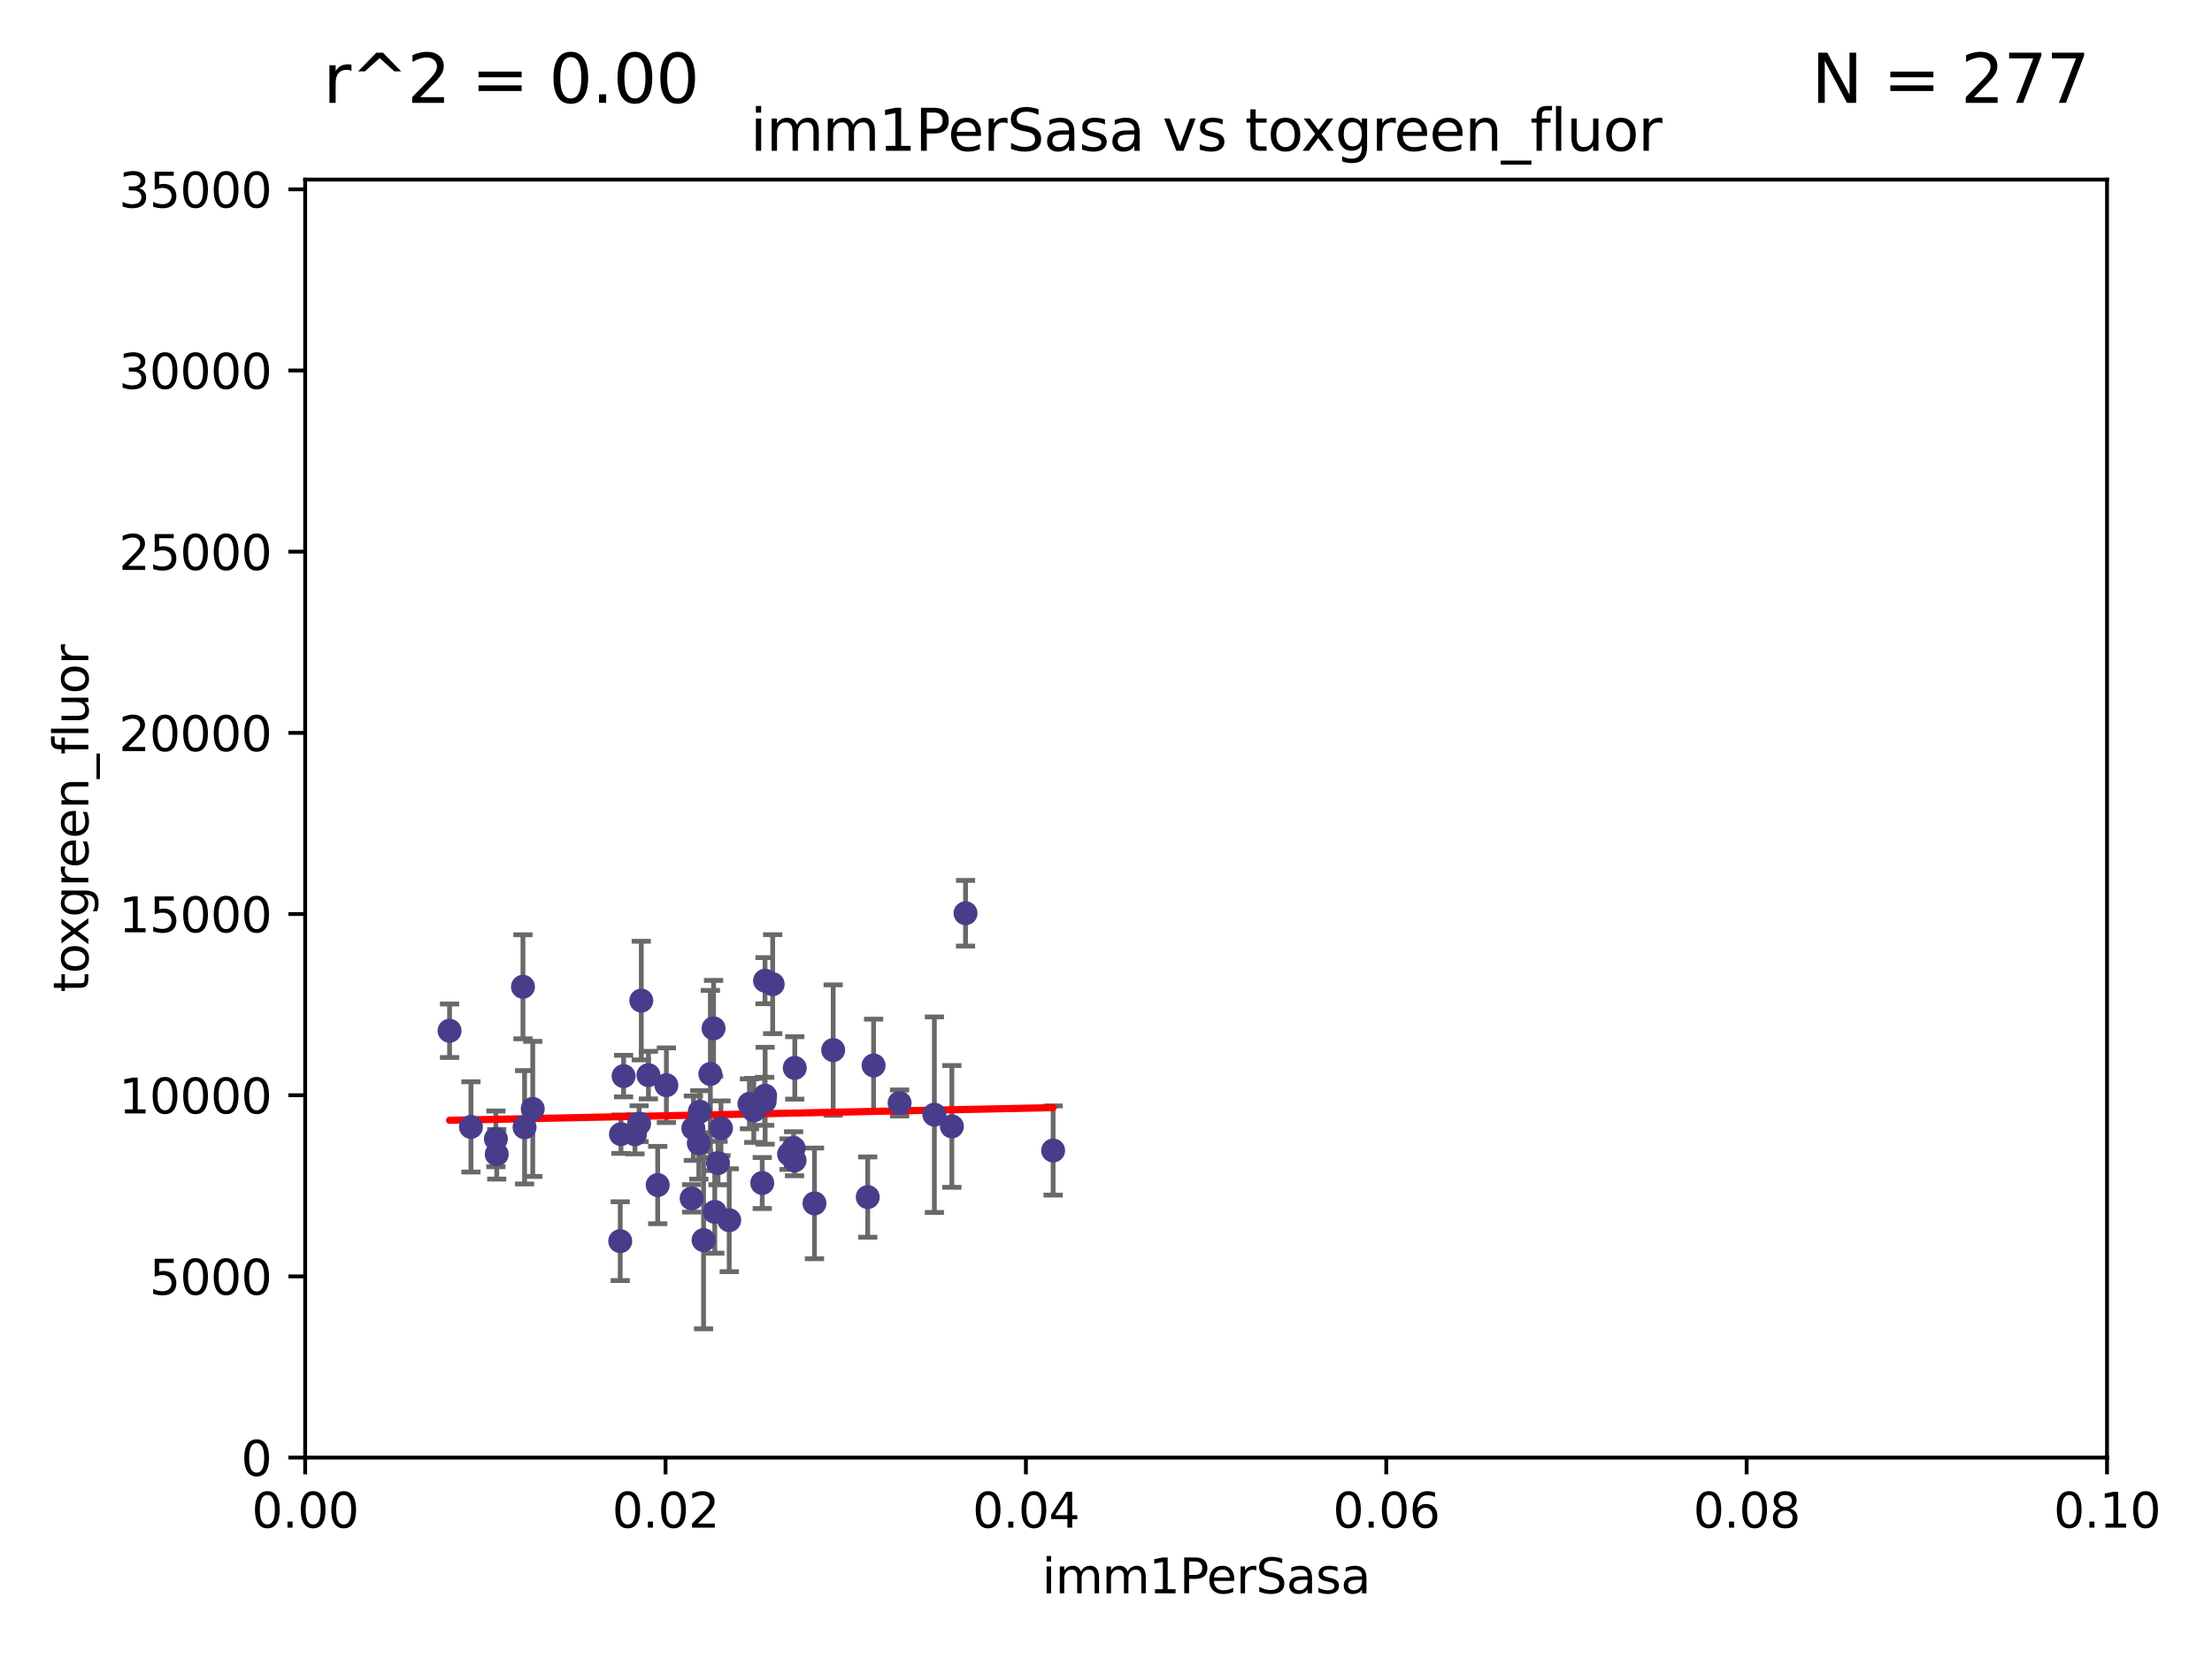 <?xml version="1.0" encoding="utf-8" standalone="no"?>
<!DOCTYPE svg PUBLIC "-//W3C//DTD SVG 1.1//EN"
  "http://www.w3.org/Graphics/SVG/1.1/DTD/svg11.dtd">
<svg xmlns:xlink="http://www.w3.org/1999/xlink" width="460.8pt" height="345.6pt" viewBox="0 0 460.8 345.6" xmlns="http://www.w3.org/2000/svg" version="1.1">
 <defs>
  <style type="text/css">*{stroke-linejoin: round; stroke-linecap: butt}</style>
 </defs>
 <g id="figure_1">
  <g id="patch_1">
   <path d="M 0 345.6 
L 460.8 345.6 
L 460.8 0 
L 0 0 
z
" style="fill: #ffffff"/>
  </g>
  <g id="axes_1">
   <g id="patch_2">
    <path d="M 63.571 303.64 
L 438.93 303.64 
L 438.93 37.411 
L 63.571 37.411 
z
" style="fill: #ffffff"/>
   </g>
   <g id="PathCollection_1">
    <defs>
     <path id="m210a938e22" d="M 0 1.118 
C 0.297 1.118 0.581 1 0.791 0.791 
C 1 0.581 1.118 0.297 1.118 0 
C 1.118 -0.297 1 -0.581 0.791 -0.791 
C 0.581 -1 0.297 -1.118 0 -1.118 
C -0.297 -1.118 -0.581 -1 -0.791 -0.791 
C -1 -0.581 -1.118 -0.297 -1.118 0 
C -1.118 0.297 -1 0.581 -0.791 0.791 
C -0.581 1 -0.297 1.118 0 1.118 
z
" style="stroke: #483d8b"/>
    </defs>
    <g clip-path="url(#p17b01430a5)">
     <use xlink:href="#m210a938e22" x="147.98" y="223.736" style="fill: #483d8b; stroke: #483d8b"/>
     <use xlink:href="#m210a938e22" x="144.438" y="235.028" style="fill: #483d8b; stroke: #483d8b"/>
     <use xlink:href="#m210a938e22" x="157.024" y="231.316" style="fill: #483d8b; stroke: #483d8b"/>
     <use xlink:href="#m210a938e22" x="103.481" y="240.453" style="fill: #483d8b; stroke: #483d8b"/>
     <use xlink:href="#m210a938e22" x="187.402" y="229.77" style="fill: #483d8b; stroke: #483d8b"/>
     <use xlink:href="#m210a938e22" x="201.14" y="190.244" style="fill: #483d8b; stroke: #483d8b"/>
     <use xlink:href="#m210a938e22" x="93.652" y="214.727" style="fill: #483d8b; stroke: #483d8b"/>
     <use xlink:href="#m210a938e22" x="135.075" y="223.968" style="fill: #483d8b; stroke: #483d8b"/>
     <use xlink:href="#m210a938e22" x="148.648" y="214.218" style="fill: #483d8b; stroke: #483d8b"/>
     <use xlink:href="#m210a938e22" x="159.296" y="229.425" style="fill: #483d8b; stroke: #483d8b"/>
     <use xlink:href="#m210a938e22" x="110.984" y="231.002" style="fill: #483d8b; stroke: #483d8b"/>
     <use xlink:href="#m210a938e22" x="129.357" y="236.266" style="fill: #483d8b; stroke: #483d8b"/>
     <use xlink:href="#m210a938e22" x="103.306" y="237.253" style="fill: #483d8b; stroke: #483d8b"/>
     <use xlink:href="#m210a938e22" x="108.941" y="205.563" style="fill: #483d8b; stroke: #483d8b"/>
     <use xlink:href="#m210a938e22" x="159.392" y="228.253" style="fill: #483d8b; stroke: #483d8b"/>
     <use xlink:href="#m210a938e22" x="145.786" y="231.584" style="fill: #483d8b; stroke: #483d8b"/>
     <use xlink:href="#m210a938e22" x="133.137" y="234.086" style="fill: #483d8b; stroke: #483d8b"/>
     <use xlink:href="#m210a938e22" x="133.594" y="208.443" style="fill: #483d8b; stroke: #483d8b"/>
     <use xlink:href="#m210a938e22" x="109.278" y="234.834" style="fill: #483d8b; stroke: #483d8b"/>
     <use xlink:href="#m210a938e22" x="180.765" y="249.375" style="fill: #483d8b; stroke: #483d8b"/>
     <use xlink:href="#m210a938e22" x="148.898" y="252.451" style="fill: #483d8b; stroke: #483d8b"/>
     <use xlink:href="#m210a938e22" x="158.79" y="246.444" style="fill: #483d8b; stroke: #483d8b"/>
     <use xlink:href="#m210a938e22" x="149.579" y="242.282" style="fill: #483d8b; stroke: #483d8b"/>
     <use xlink:href="#m210a938e22" x="173.565" y="218.744" style="fill: #483d8b; stroke: #483d8b"/>
     <use xlink:href="#m210a938e22" x="169.673" y="250.686" style="fill: #483d8b; stroke: #483d8b"/>
     <use xlink:href="#m210a938e22" x="150.191" y="235.033" style="fill: #483d8b; stroke: #483d8b"/>
     <use xlink:href="#m210a938e22" x="151.911" y="254.194" style="fill: #483d8b; stroke: #483d8b"/>
     <use xlink:href="#m210a938e22" x="132.28" y="236.297" style="fill: #483d8b; stroke: #483d8b"/>
     <use xlink:href="#m210a938e22" x="165.326" y="239.188" style="fill: #483d8b; stroke: #483d8b"/>
     <use xlink:href="#m210a938e22" x="98.107" y="234.753" style="fill: #483d8b; stroke: #483d8b"/>
     <use xlink:href="#m210a938e22" x="129.906" y="224.171" style="fill: #483d8b; stroke: #483d8b"/>
     <use xlink:href="#m210a938e22" x="137.012" y="246.865" style="fill: #483d8b; stroke: #483d8b"/>
     <use xlink:href="#m210a938e22" x="138.819" y="226.066" style="fill: #483d8b; stroke: #483d8b"/>
     <use xlink:href="#m210a938e22" x="164.376" y="240.422" style="fill: #483d8b; stroke: #483d8b"/>
     <use xlink:href="#m210a938e22" x="160.964" y="205.017" style="fill: #483d8b; stroke: #483d8b"/>
     <use xlink:href="#m210a938e22" x="165.567" y="222.466" style="fill: #483d8b; stroke: #483d8b"/>
     <use xlink:href="#m210a938e22" x="145.579" y="238.155" style="fill: #483d8b; stroke: #483d8b"/>
     <use xlink:href="#m210a938e22" x="181.987" y="221.952" style="fill: #483d8b; stroke: #483d8b"/>
     <use xlink:href="#m210a938e22" x="156.121" y="229.951" style="fill: #483d8b; stroke: #483d8b"/>
     <use xlink:href="#m210a938e22" x="165.519" y="241.729" style="fill: #483d8b; stroke: #483d8b"/>
     <use xlink:href="#m210a938e22" x="146.566" y="258.335" style="fill: #483d8b; stroke: #483d8b"/>
     <use xlink:href="#m210a938e22" x="159.372" y="204.297" style="fill: #483d8b; stroke: #483d8b"/>
     <use xlink:href="#m210a938e22" x="198.295" y="234.653" style="fill: #483d8b; stroke: #483d8b"/>
     <use xlink:href="#m210a938e22" x="219.385" y="239.668" style="fill: #483d8b; stroke: #483d8b"/>
     <use xlink:href="#m210a938e22" x="144.083" y="249.644" style="fill: #483d8b; stroke: #483d8b"/>
     <use xlink:href="#m210a938e22" x="129.205" y="258.553" style="fill: #483d8b; stroke: #483d8b"/>
     <use xlink:href="#m210a938e22" x="194.649" y="232.21" style="fill: #483d8b; stroke: #483d8b"/>
    </g>
   </g>
   <g id="matplotlib.axis_1">
    <g id="xtick_1">
     <g id="line2d_1">
      <defs>
       <path id="mc3885d8033" d="M 0 0 
L 0 3.5 
" style="stroke: #000000; stroke-width: 0.8"/>
      </defs>
      <g>
       <use xlink:href="#mc3885d8033" x="63.571" y="303.64" style="stroke: #000000; stroke-width: 0.8"/>
      </g>
     </g>
     <g id="text_1">
      <!-- 0.00 -->
      <g transform="translate(52.438 318.238)scale(0.1 -0.1)">
       <defs>
        <path id="DejaVuSans-30" d="M 2034 4250 
Q 1547 4250 1301 3770 
Q 1056 3291 1056 2328 
Q 1056 1369 1301 889 
Q 1547 409 2034 409 
Q 2525 409 2770 889 
Q 3016 1369 3016 2328 
Q 3016 3291 2770 3770 
Q 2525 4250 2034 4250 
z
M 2034 4750 
Q 2819 4750 3233 4129 
Q 3647 3509 3647 2328 
Q 3647 1150 3233 529 
Q 2819 -91 2034 -91 
Q 1250 -91 836 529 
Q 422 1150 422 2328 
Q 422 3509 836 4129 
Q 1250 4750 2034 4750 
z
" transform="scale(0.016)"/>
        <path id="DejaVuSans-2e" d="M 684 794 
L 1344 794 
L 1344 0 
L 684 0 
L 684 794 
z
" transform="scale(0.016)"/>
       </defs>
       <use xlink:href="#DejaVuSans-30"/>
       <use xlink:href="#DejaVuSans-2e" x="63.623"/>
       <use xlink:href="#DejaVuSans-30" x="95.41"/>
       <use xlink:href="#DejaVuSans-30" x="159.033"/>
      </g>
     </g>
    </g>
    <g id="xtick_2">
     <g id="line2d_2">
      <g>
       <use xlink:href="#mc3885d8033" x="138.643" y="303.64" style="stroke: #000000; stroke-width: 0.8"/>
      </g>
     </g>
     <g id="text_2">
      <!-- 0.02 -->
      <g transform="translate(127.51 318.238)scale(0.1 -0.1)">
       <defs>
        <path id="DejaVuSans-32" d="M 1228 531 
L 3431 531 
L 3431 0 
L 469 0 
L 469 531 
Q 828 903 1448 1529 
Q 2069 2156 2228 2338 
Q 2531 2678 2651 2914 
Q 2772 3150 2772 3378 
Q 2772 3750 2511 3984 
Q 2250 4219 1831 4219 
Q 1534 4219 1204 4116 
Q 875 4013 500 3803 
L 500 4441 
Q 881 4594 1212 4672 
Q 1544 4750 1819 4750 
Q 2544 4750 2975 4387 
Q 3406 4025 3406 3419 
Q 3406 3131 3298 2873 
Q 3191 2616 2906 2266 
Q 2828 2175 2409 1742 
Q 1991 1309 1228 531 
z
" transform="scale(0.016)"/>
       </defs>
       <use xlink:href="#DejaVuSans-30"/>
       <use xlink:href="#DejaVuSans-2e" x="63.623"/>
       <use xlink:href="#DejaVuSans-30" x="95.41"/>
       <use xlink:href="#DejaVuSans-32" x="159.033"/>
      </g>
     </g>
    </g>
    <g id="xtick_3">
     <g id="line2d_3">
      <g>
       <use xlink:href="#mc3885d8033" x="213.715" y="303.64" style="stroke: #000000; stroke-width: 0.8"/>
      </g>
     </g>
     <g id="text_3">
      <!-- 0.04 -->
      <g transform="translate(202.582 318.238)scale(0.1 -0.1)">
       <defs>
        <path id="DejaVuSans-34" d="M 2419 4116 
L 825 1625 
L 2419 1625 
L 2419 4116 
z
M 2253 4666 
L 3047 4666 
L 3047 1625 
L 3713 1625 
L 3713 1100 
L 3047 1100 
L 3047 0 
L 2419 0 
L 2419 1100 
L 313 1100 
L 313 1709 
L 2253 4666 
z
" transform="scale(0.016)"/>
       </defs>
       <use xlink:href="#DejaVuSans-30"/>
       <use xlink:href="#DejaVuSans-2e" x="63.623"/>
       <use xlink:href="#DejaVuSans-30" x="95.41"/>
       <use xlink:href="#DejaVuSans-34" x="159.033"/>
      </g>
     </g>
    </g>
    <g id="xtick_4">
     <g id="line2d_4">
      <g>
       <use xlink:href="#mc3885d8033" x="288.786" y="303.64" style="stroke: #000000; stroke-width: 0.8"/>
      </g>
     </g>
     <g id="text_4">
      <!-- 0.06 -->
      <g transform="translate(277.654 318.238)scale(0.1 -0.1)">
       <defs>
        <path id="DejaVuSans-36" d="M 2113 2584 
Q 1688 2584 1439 2293 
Q 1191 2003 1191 1497 
Q 1191 994 1439 701 
Q 1688 409 2113 409 
Q 2538 409 2786 701 
Q 3034 994 3034 1497 
Q 3034 2003 2786 2293 
Q 2538 2584 2113 2584 
z
M 3366 4563 
L 3366 3988 
Q 3128 4100 2886 4159 
Q 2644 4219 2406 4219 
Q 1781 4219 1451 3797 
Q 1122 3375 1075 2522 
Q 1259 2794 1537 2939 
Q 1816 3084 2150 3084 
Q 2853 3084 3261 2657 
Q 3669 2231 3669 1497 
Q 3669 778 3244 343 
Q 2819 -91 2113 -91 
Q 1303 -91 875 529 
Q 447 1150 447 2328 
Q 447 3434 972 4092 
Q 1497 4750 2381 4750 
Q 2619 4750 2861 4703 
Q 3103 4656 3366 4563 
z
" transform="scale(0.016)"/>
       </defs>
       <use xlink:href="#DejaVuSans-30"/>
       <use xlink:href="#DejaVuSans-2e" x="63.623"/>
       <use xlink:href="#DejaVuSans-30" x="95.41"/>
       <use xlink:href="#DejaVuSans-36" x="159.033"/>
      </g>
     </g>
    </g>
    <g id="xtick_5">
     <g id="line2d_5">
      <g>
       <use xlink:href="#mc3885d8033" x="363.858" y="303.64" style="stroke: #000000; stroke-width: 0.8"/>
      </g>
     </g>
     <g id="text_5">
      <!-- 0.08 -->
      <g transform="translate(352.725 318.238)scale(0.1 -0.1)">
       <defs>
        <path id="DejaVuSans-38" d="M 2034 2216 
Q 1584 2216 1326 1975 
Q 1069 1734 1069 1313 
Q 1069 891 1326 650 
Q 1584 409 2034 409 
Q 2484 409 2743 651 
Q 3003 894 3003 1313 
Q 3003 1734 2745 1975 
Q 2488 2216 2034 2216 
z
M 1403 2484 
Q 997 2584 770 2862 
Q 544 3141 544 3541 
Q 544 4100 942 4425 
Q 1341 4750 2034 4750 
Q 2731 4750 3128 4425 
Q 3525 4100 3525 3541 
Q 3525 3141 3298 2862 
Q 3072 2584 2669 2484 
Q 3125 2378 3379 2068 
Q 3634 1759 3634 1313 
Q 3634 634 3220 271 
Q 2806 -91 2034 -91 
Q 1263 -91 848 271 
Q 434 634 434 1313 
Q 434 1759 690 2068 
Q 947 2378 1403 2484 
z
M 1172 3481 
Q 1172 3119 1398 2916 
Q 1625 2713 2034 2713 
Q 2441 2713 2670 2916 
Q 2900 3119 2900 3481 
Q 2900 3844 2670 4047 
Q 2441 4250 2034 4250 
Q 1625 4250 1398 4047 
Q 1172 3844 1172 3481 
z
" transform="scale(0.016)"/>
       </defs>
       <use xlink:href="#DejaVuSans-30"/>
       <use xlink:href="#DejaVuSans-2e" x="63.623"/>
       <use xlink:href="#DejaVuSans-30" x="95.41"/>
       <use xlink:href="#DejaVuSans-38" x="159.033"/>
      </g>
     </g>
    </g>
    <g id="xtick_6">
     <g id="line2d_6">
      <g>
       <use xlink:href="#mc3885d8033" x="438.93" y="303.64" style="stroke: #000000; stroke-width: 0.8"/>
      </g>
     </g>
     <g id="text_6">
      <!-- 0.10 -->
      <g transform="translate(427.797 318.238)scale(0.1 -0.1)">
       <defs>
        <path id="DejaVuSans-31" d="M 794 531 
L 1825 531 
L 1825 4091 
L 703 3866 
L 703 4441 
L 1819 4666 
L 2450 4666 
L 2450 531 
L 3481 531 
L 3481 0 
L 794 0 
L 794 531 
z
" transform="scale(0.016)"/>
       </defs>
       <use xlink:href="#DejaVuSans-30"/>
       <use xlink:href="#DejaVuSans-2e" x="63.623"/>
       <use xlink:href="#DejaVuSans-31" x="95.41"/>
       <use xlink:href="#DejaVuSans-30" x="159.033"/>
      </g>
     </g>
    </g>
    <g id="text_7">
     <!-- imm1PerSasa -->
     <g transform="translate(217.067 331.917)scale(0.1 -0.1)">
      <defs>
       <path id="DejaVuSans-69" d="M 603 3500 
L 1178 3500 
L 1178 0 
L 603 0 
L 603 3500 
z
M 603 4863 
L 1178 4863 
L 1178 4134 
L 603 4134 
L 603 4863 
z
" transform="scale(0.016)"/>
       <path id="DejaVuSans-6d" d="M 3328 2828 
Q 3544 3216 3844 3400 
Q 4144 3584 4550 3584 
Q 5097 3584 5394 3201 
Q 5691 2819 5691 2113 
L 5691 0 
L 5113 0 
L 5113 2094 
Q 5113 2597 4934 2840 
Q 4756 3084 4391 3084 
Q 3944 3084 3684 2787 
Q 3425 2491 3425 1978 
L 3425 0 
L 2847 0 
L 2847 2094 
Q 2847 2600 2669 2842 
Q 2491 3084 2119 3084 
Q 1678 3084 1418 2786 
Q 1159 2488 1159 1978 
L 1159 0 
L 581 0 
L 581 3500 
L 1159 3500 
L 1159 2956 
Q 1356 3278 1631 3431 
Q 1906 3584 2284 3584 
Q 2666 3584 2933 3390 
Q 3200 3197 3328 2828 
z
" transform="scale(0.016)"/>
       <path id="DejaVuSans-50" d="M 1259 4147 
L 1259 2394 
L 2053 2394 
Q 2494 2394 2734 2622 
Q 2975 2850 2975 3272 
Q 2975 3691 2734 3919 
Q 2494 4147 2053 4147 
L 1259 4147 
z
M 628 4666 
L 2053 4666 
Q 2838 4666 3239 4311 
Q 3641 3956 3641 3272 
Q 3641 2581 3239 2228 
Q 2838 1875 2053 1875 
L 1259 1875 
L 1259 0 
L 628 0 
L 628 4666 
z
" transform="scale(0.016)"/>
       <path id="DejaVuSans-65" d="M 3597 1894 
L 3597 1613 
L 953 1613 
Q 991 1019 1311 708 
Q 1631 397 2203 397 
Q 2534 397 2845 478 
Q 3156 559 3463 722 
L 3463 178 
Q 3153 47 2828 -22 
Q 2503 -91 2169 -91 
Q 1331 -91 842 396 
Q 353 884 353 1716 
Q 353 2575 817 3079 
Q 1281 3584 2069 3584 
Q 2775 3584 3186 3129 
Q 3597 2675 3597 1894 
z
M 3022 2063 
Q 3016 2534 2758 2815 
Q 2500 3097 2075 3097 
Q 1594 3097 1305 2825 
Q 1016 2553 972 2059 
L 3022 2063 
z
" transform="scale(0.016)"/>
       <path id="DejaVuSans-72" d="M 2631 2963 
Q 2534 3019 2420 3045 
Q 2306 3072 2169 3072 
Q 1681 3072 1420 2755 
Q 1159 2438 1159 1844 
L 1159 0 
L 581 0 
L 581 3500 
L 1159 3500 
L 1159 2956 
Q 1341 3275 1631 3429 
Q 1922 3584 2338 3584 
Q 2397 3584 2469 3576 
Q 2541 3569 2628 3553 
L 2631 2963 
z
" transform="scale(0.016)"/>
       <path id="DejaVuSans-53" d="M 3425 4513 
L 3425 3897 
Q 3066 4069 2747 4153 
Q 2428 4238 2131 4238 
Q 1616 4238 1336 4038 
Q 1056 3838 1056 3469 
Q 1056 3159 1242 3001 
Q 1428 2844 1947 2747 
L 2328 2669 
Q 3034 2534 3370 2195 
Q 3706 1856 3706 1288 
Q 3706 609 3251 259 
Q 2797 -91 1919 -91 
Q 1588 -91 1214 -16 
Q 841 59 441 206 
L 441 856 
Q 825 641 1194 531 
Q 1563 422 1919 422 
Q 2459 422 2753 634 
Q 3047 847 3047 1241 
Q 3047 1584 2836 1778 
Q 2625 1972 2144 2069 
L 1759 2144 
Q 1053 2284 737 2584 
Q 422 2884 422 3419 
Q 422 4038 858 4394 
Q 1294 4750 2059 4750 
Q 2388 4750 2728 4690 
Q 3069 4631 3425 4513 
z
" transform="scale(0.016)"/>
       <path id="DejaVuSans-61" d="M 2194 1759 
Q 1497 1759 1228 1600 
Q 959 1441 959 1056 
Q 959 750 1161 570 
Q 1363 391 1709 391 
Q 2188 391 2477 730 
Q 2766 1069 2766 1631 
L 2766 1759 
L 2194 1759 
z
M 3341 1997 
L 3341 0 
L 2766 0 
L 2766 531 
Q 2569 213 2275 61 
Q 1981 -91 1556 -91 
Q 1019 -91 701 211 
Q 384 513 384 1019 
Q 384 1609 779 1909 
Q 1175 2209 1959 2209 
L 2766 2209 
L 2766 2266 
Q 2766 2663 2505 2880 
Q 2244 3097 1772 3097 
Q 1472 3097 1187 3025 
Q 903 2953 641 2809 
L 641 3341 
Q 956 3463 1253 3523 
Q 1550 3584 1831 3584 
Q 2591 3584 2966 3190 
Q 3341 2797 3341 1997 
z
" transform="scale(0.016)"/>
       <path id="DejaVuSans-73" d="M 2834 3397 
L 2834 2853 
Q 2591 2978 2328 3040 
Q 2066 3103 1784 3103 
Q 1356 3103 1142 2972 
Q 928 2841 928 2578 
Q 928 2378 1081 2264 
Q 1234 2150 1697 2047 
L 1894 2003 
Q 2506 1872 2764 1633 
Q 3022 1394 3022 966 
Q 3022 478 2636 193 
Q 2250 -91 1575 -91 
Q 1294 -91 989 -36 
Q 684 19 347 128 
L 347 722 
Q 666 556 975 473 
Q 1284 391 1588 391 
Q 1994 391 2212 530 
Q 2431 669 2431 922 
Q 2431 1156 2273 1281 
Q 2116 1406 1581 1522 
L 1381 1569 
Q 847 1681 609 1914 
Q 372 2147 372 2553 
Q 372 3047 722 3315 
Q 1072 3584 1716 3584 
Q 2034 3584 2315 3537 
Q 2597 3491 2834 3397 
z
" transform="scale(0.016)"/>
      </defs>
      <use xlink:href="#DejaVuSans-69"/>
      <use xlink:href="#DejaVuSans-6d" x="27.783"/>
      <use xlink:href="#DejaVuSans-6d" x="125.195"/>
      <use xlink:href="#DejaVuSans-31" x="222.607"/>
      <use xlink:href="#DejaVuSans-50" x="286.23"/>
      <use xlink:href="#DejaVuSans-65" x="342.908"/>
      <use xlink:href="#DejaVuSans-72" x="404.432"/>
      <use xlink:href="#DejaVuSans-53" x="445.545"/>
      <use xlink:href="#DejaVuSans-61" x="509.021"/>
      <use xlink:href="#DejaVuSans-73" x="570.301"/>
      <use xlink:href="#DejaVuSans-61" x="622.4"/>
     </g>
    </g>
   </g>
   <g id="matplotlib.axis_2">
    <g id="ytick_1">
     <g id="line2d_7">
      <defs>
       <path id="m29c2fe58d3" d="M 0 0 
L -3.5 0 
" style="stroke: #000000; stroke-width: 0.8"/>
      </defs>
      <g>
       <use xlink:href="#m29c2fe58d3" x="63.571" y="303.64" style="stroke: #000000; stroke-width: 0.8"/>
      </g>
     </g>
     <g id="text_8">
      <!-- 0 -->
      <g transform="translate(50.209 307.439)scale(0.1 -0.1)">
       <use xlink:href="#DejaVuSans-30"/>
      </g>
     </g>
    </g>
    <g id="ytick_2">
     <g id="line2d_8">
      <g>
       <use xlink:href="#m29c2fe58d3" x="63.571" y="265.897" style="stroke: #000000; stroke-width: 0.8"/>
      </g>
     </g>
     <g id="text_9">
      <!-- 5000 -->
      <g transform="translate(31.121 269.696)scale(0.1 -0.1)">
       <defs>
        <path id="DejaVuSans-35" d="M 691 4666 
L 3169 4666 
L 3169 4134 
L 1269 4134 
L 1269 2991 
Q 1406 3038 1543 3061 
Q 1681 3084 1819 3084 
Q 2600 3084 3056 2656 
Q 3513 2228 3513 1497 
Q 3513 744 3044 326 
Q 2575 -91 1722 -91 
Q 1428 -91 1123 -41 
Q 819 9 494 109 
L 494 744 
Q 775 591 1075 516 
Q 1375 441 1709 441 
Q 2250 441 2565 725 
Q 2881 1009 2881 1497 
Q 2881 1984 2565 2268 
Q 2250 2553 1709 2553 
Q 1456 2553 1204 2497 
Q 953 2441 691 2322 
L 691 4666 
z
" transform="scale(0.016)"/>
       </defs>
       <use xlink:href="#DejaVuSans-35"/>
       <use xlink:href="#DejaVuSans-30" x="63.623"/>
       <use xlink:href="#DejaVuSans-30" x="127.246"/>
       <use xlink:href="#DejaVuSans-30" x="190.869"/>
      </g>
     </g>
    </g>
    <g id="ytick_3">
     <g id="line2d_9">
      <g>
       <use xlink:href="#m29c2fe58d3" x="63.571" y="228.154" style="stroke: #000000; stroke-width: 0.8"/>
      </g>
     </g>
     <g id="text_10">
      <!-- 10000 -->
      <g transform="translate(24.759 231.953)scale(0.1 -0.1)">
       <use xlink:href="#DejaVuSans-31"/>
       <use xlink:href="#DejaVuSans-30" x="63.623"/>
       <use xlink:href="#DejaVuSans-30" x="127.246"/>
       <use xlink:href="#DejaVuSans-30" x="190.869"/>
       <use xlink:href="#DejaVuSans-30" x="254.492"/>
      </g>
     </g>
    </g>
    <g id="ytick_4">
     <g id="line2d_10">
      <g>
       <use xlink:href="#m29c2fe58d3" x="63.571" y="190.411" style="stroke: #000000; stroke-width: 0.8"/>
      </g>
     </g>
     <g id="text_11">
      <!-- 15000 -->
      <g transform="translate(24.759 194.21)scale(0.1 -0.1)">
       <use xlink:href="#DejaVuSans-31"/>
       <use xlink:href="#DejaVuSans-35" x="63.623"/>
       <use xlink:href="#DejaVuSans-30" x="127.246"/>
       <use xlink:href="#DejaVuSans-30" x="190.869"/>
       <use xlink:href="#DejaVuSans-30" x="254.492"/>
      </g>
     </g>
    </g>
    <g id="ytick_5">
     <g id="line2d_11">
      <g>
       <use xlink:href="#m29c2fe58d3" x="63.571" y="152.668" style="stroke: #000000; stroke-width: 0.8"/>
      </g>
     </g>
     <g id="text_12">
      <!-- 20000 -->
      <g transform="translate(24.759 156.467)scale(0.1 -0.1)">
       <use xlink:href="#DejaVuSans-32"/>
       <use xlink:href="#DejaVuSans-30" x="63.623"/>
       <use xlink:href="#DejaVuSans-30" x="127.246"/>
       <use xlink:href="#DejaVuSans-30" x="190.869"/>
       <use xlink:href="#DejaVuSans-30" x="254.492"/>
      </g>
     </g>
    </g>
    <g id="ytick_6">
     <g id="line2d_12">
      <g>
       <use xlink:href="#m29c2fe58d3" x="63.571" y="114.925" style="stroke: #000000; stroke-width: 0.8"/>
      </g>
     </g>
     <g id="text_13">
      <!-- 25000 -->
      <g transform="translate(24.759 118.724)scale(0.1 -0.1)">
       <use xlink:href="#DejaVuSans-32"/>
       <use xlink:href="#DejaVuSans-35" x="63.623"/>
       <use xlink:href="#DejaVuSans-30" x="127.246"/>
       <use xlink:href="#DejaVuSans-30" x="190.869"/>
       <use xlink:href="#DejaVuSans-30" x="254.492"/>
      </g>
     </g>
    </g>
    <g id="ytick_7">
     <g id="line2d_13">
      <g>
       <use xlink:href="#m29c2fe58d3" x="63.571" y="77.181" style="stroke: #000000; stroke-width: 0.8"/>
      </g>
     </g>
     <g id="text_14">
      <!-- 30000 -->
      <g transform="translate(24.759 80.981)scale(0.1 -0.1)">
       <defs>
        <path id="DejaVuSans-33" d="M 2597 2516 
Q 3050 2419 3304 2112 
Q 3559 1806 3559 1356 
Q 3559 666 3084 287 
Q 2609 -91 1734 -91 
Q 1441 -91 1130 -33 
Q 819 25 488 141 
L 488 750 
Q 750 597 1062 519 
Q 1375 441 1716 441 
Q 2309 441 2620 675 
Q 2931 909 2931 1356 
Q 2931 1769 2642 2001 
Q 2353 2234 1838 2234 
L 1294 2234 
L 1294 2753 
L 1863 2753 
Q 2328 2753 2575 2939 
Q 2822 3125 2822 3475 
Q 2822 3834 2567 4026 
Q 2313 4219 1838 4219 
Q 1578 4219 1281 4162 
Q 984 4106 628 3988 
L 628 4550 
Q 988 4650 1302 4700 
Q 1616 4750 1894 4750 
Q 2613 4750 3031 4423 
Q 3450 4097 3450 3541 
Q 3450 3153 3228 2886 
Q 3006 2619 2597 2516 
z
" transform="scale(0.016)"/>
       </defs>
       <use xlink:href="#DejaVuSans-33"/>
       <use xlink:href="#DejaVuSans-30" x="63.623"/>
       <use xlink:href="#DejaVuSans-30" x="127.246"/>
       <use xlink:href="#DejaVuSans-30" x="190.869"/>
       <use xlink:href="#DejaVuSans-30" x="254.492"/>
      </g>
     </g>
    </g>
    <g id="ytick_8">
     <g id="line2d_14">
      <g>
       <use xlink:href="#m29c2fe58d3" x="63.571" y="39.438" style="stroke: #000000; stroke-width: 0.8"/>
      </g>
     </g>
     <g id="text_15">
      <!-- 35000 -->
      <g transform="translate(24.759 43.238)scale(0.1 -0.1)">
       <use xlink:href="#DejaVuSans-33"/>
       <use xlink:href="#DejaVuSans-35" x="63.623"/>
       <use xlink:href="#DejaVuSans-30" x="127.246"/>
       <use xlink:href="#DejaVuSans-30" x="190.869"/>
       <use xlink:href="#DejaVuSans-30" x="254.492"/>
      </g>
     </g>
    </g>
    <g id="text_16">
     <!-- toxgreen_fluor -->
     <g transform="translate(18.401 206.72)rotate(-90)scale(0.1 -0.1)">
      <defs>
       <path id="DejaVuSans-74" d="M 1172 4494 
L 1172 3500 
L 2356 3500 
L 2356 3053 
L 1172 3053 
L 1172 1153 
Q 1172 725 1289 603 
Q 1406 481 1766 481 
L 2356 481 
L 2356 0 
L 1766 0 
Q 1100 0 847 248 
Q 594 497 594 1153 
L 594 3053 
L 172 3053 
L 172 3500 
L 594 3500 
L 594 4494 
L 1172 4494 
z
" transform="scale(0.016)"/>
       <path id="DejaVuSans-6f" d="M 1959 3097 
Q 1497 3097 1228 2736 
Q 959 2375 959 1747 
Q 959 1119 1226 758 
Q 1494 397 1959 397 
Q 2419 397 2687 759 
Q 2956 1122 2956 1747 
Q 2956 2369 2687 2733 
Q 2419 3097 1959 3097 
z
M 1959 3584 
Q 2709 3584 3137 3096 
Q 3566 2609 3566 1747 
Q 3566 888 3137 398 
Q 2709 -91 1959 -91 
Q 1206 -91 779 398 
Q 353 888 353 1747 
Q 353 2609 779 3096 
Q 1206 3584 1959 3584 
z
" transform="scale(0.016)"/>
       <path id="DejaVuSans-78" d="M 3513 3500 
L 2247 1797 
L 3578 0 
L 2900 0 
L 1881 1375 
L 863 0 
L 184 0 
L 1544 1831 
L 300 3500 
L 978 3500 
L 1906 2253 
L 2834 3500 
L 3513 3500 
z
" transform="scale(0.016)"/>
       <path id="DejaVuSans-67" d="M 2906 1791 
Q 2906 2416 2648 2759 
Q 2391 3103 1925 3103 
Q 1463 3103 1205 2759 
Q 947 2416 947 1791 
Q 947 1169 1205 825 
Q 1463 481 1925 481 
Q 2391 481 2648 825 
Q 2906 1169 2906 1791 
z
M 3481 434 
Q 3481 -459 3084 -895 
Q 2688 -1331 1869 -1331 
Q 1566 -1331 1297 -1286 
Q 1028 -1241 775 -1147 
L 775 -588 
Q 1028 -725 1275 -790 
Q 1522 -856 1778 -856 
Q 2344 -856 2625 -561 
Q 2906 -266 2906 331 
L 2906 616 
Q 2728 306 2450 153 
Q 2172 0 1784 0 
Q 1141 0 747 490 
Q 353 981 353 1791 
Q 353 2603 747 3093 
Q 1141 3584 1784 3584 
Q 2172 3584 2450 3431 
Q 2728 3278 2906 2969 
L 2906 3500 
L 3481 3500 
L 3481 434 
z
" transform="scale(0.016)"/>
       <path id="DejaVuSans-6e" d="M 3513 2113 
L 3513 0 
L 2938 0 
L 2938 2094 
Q 2938 2591 2744 2837 
Q 2550 3084 2163 3084 
Q 1697 3084 1428 2787 
Q 1159 2491 1159 1978 
L 1159 0 
L 581 0 
L 581 3500 
L 1159 3500 
L 1159 2956 
Q 1366 3272 1645 3428 
Q 1925 3584 2291 3584 
Q 2894 3584 3203 3211 
Q 3513 2838 3513 2113 
z
" transform="scale(0.016)"/>
       <path id="DejaVuSans-5f" d="M 3263 -1063 
L 3263 -1509 
L -63 -1509 
L -63 -1063 
L 3263 -1063 
z
" transform="scale(0.016)"/>
       <path id="DejaVuSans-66" d="M 2375 4863 
L 2375 4384 
L 1825 4384 
Q 1516 4384 1395 4259 
Q 1275 4134 1275 3809 
L 1275 3500 
L 2222 3500 
L 2222 3053 
L 1275 3053 
L 1275 0 
L 697 0 
L 697 3053 
L 147 3053 
L 147 3500 
L 697 3500 
L 697 3744 
Q 697 4328 969 4595 
Q 1241 4863 1831 4863 
L 2375 4863 
z
" transform="scale(0.016)"/>
       <path id="DejaVuSans-6c" d="M 603 4863 
L 1178 4863 
L 1178 0 
L 603 0 
L 603 4863 
z
" transform="scale(0.016)"/>
       <path id="DejaVuSans-75" d="M 544 1381 
L 544 3500 
L 1119 3500 
L 1119 1403 
Q 1119 906 1312 657 
Q 1506 409 1894 409 
Q 2359 409 2629 706 
Q 2900 1003 2900 1516 
L 2900 3500 
L 3475 3500 
L 3475 0 
L 2900 0 
L 2900 538 
Q 2691 219 2414 64 
Q 2138 -91 1772 -91 
Q 1169 -91 856 284 
Q 544 659 544 1381 
z
M 1991 3584 
L 1991 3584 
z
" transform="scale(0.016)"/>
      </defs>
      <use xlink:href="#DejaVuSans-74"/>
      <use xlink:href="#DejaVuSans-6f" x="39.209"/>
      <use xlink:href="#DejaVuSans-78" x="97.266"/>
      <use xlink:href="#DejaVuSans-67" x="156.445"/>
      <use xlink:href="#DejaVuSans-72" x="219.922"/>
      <use xlink:href="#DejaVuSans-65" x="258.785"/>
      <use xlink:href="#DejaVuSans-65" x="320.309"/>
      <use xlink:href="#DejaVuSans-6e" x="381.832"/>
      <use xlink:href="#DejaVuSans-5f" x="445.211"/>
      <use xlink:href="#DejaVuSans-66" x="495.211"/>
      <use xlink:href="#DejaVuSans-6c" x="530.416"/>
      <use xlink:href="#DejaVuSans-75" x="558.199"/>
      <use xlink:href="#DejaVuSans-6f" x="621.578"/>
      <use xlink:href="#DejaVuSans-72" x="682.76"/>
     </g>
    </g>
   </g>
   <g id="LineCollection_1">
    <path d="M 147.98 241.154 
L 147.98 206.318 
" clip-path="url(#p17b01430a5)" style="fill: none; stroke: #696969"/>
    <path d="M 144.438 241.739 
L 144.438 228.317 
" clip-path="url(#p17b01430a5)" style="fill: none; stroke: #696969"/>
    <path d="M 157.024 237.99 
L 157.024 224.641 
" clip-path="url(#p17b01430a5)" style="fill: none; stroke: #696969"/>
    <path d="M 103.481 245.626 
L 103.481 235.281 
" clip-path="url(#p17b01430a5)" style="fill: none; stroke: #696969"/>
    <path d="M 187.402 232.482 
L 187.402 227.057 
" clip-path="url(#p17b01430a5)" style="fill: none; stroke: #696969"/>
    <path d="M 201.14 197.084 
L 201.14 183.404 
" clip-path="url(#p17b01430a5)" style="fill: none; stroke: #696969"/>
    <path d="M 93.652 220.297 
L 93.652 209.156 
" clip-path="url(#p17b01430a5)" style="fill: none; stroke: #696969"/>
    <path d="M 135.075 228.917 
L 135.075 219.019 
" clip-path="url(#p17b01430a5)" style="fill: none; stroke: #696969"/>
    <path d="M 148.648 224.199 
L 148.648 204.238 
" clip-path="url(#p17b01430a5)" style="fill: none; stroke: #696969"/>
    <path d="M 159.296 234.422 
L 159.296 224.428 
" clip-path="url(#p17b01430a5)" style="fill: none; stroke: #696969"/>
    <path d="M 110.984 245.072 
L 110.984 216.932 
" clip-path="url(#p17b01430a5)" style="fill: none; stroke: #696969"/>
    <path d="M 129.357 240.272 
L 129.357 232.259 
" clip-path="url(#p17b01430a5)" style="fill: none; stroke: #696969"/>
    <path d="M 103.306 243.059 
L 103.306 231.446 
" clip-path="url(#p17b01430a5)" style="fill: none; stroke: #696969"/>
    <path d="M 108.941 216.397 
L 108.941 194.729 
" clip-path="url(#p17b01430a5)" style="fill: none; stroke: #696969"/>
    <path d="M 159.392 238.34 
L 159.392 218.166 
" clip-path="url(#p17b01430a5)" style="fill: none; stroke: #696969"/>
    <path d="M 145.786 235.959 
L 145.786 227.209 
" clip-path="url(#p17b01430a5)" style="fill: none; stroke: #696969"/>
    <path d="M 133.137 237.817 
L 133.137 230.356 
" clip-path="url(#p17b01430a5)" style="fill: none; stroke: #696969"/>
    <path d="M 133.594 220.796 
L 133.594 196.09 
" clip-path="url(#p17b01430a5)" style="fill: none; stroke: #696969"/>
    <path d="M 109.278 246.641 
L 109.278 223.027 
" clip-path="url(#p17b01430a5)" style="fill: none; stroke: #696969"/>
    <path d="M 180.765 257.734 
L 180.765 241.015 
" clip-path="url(#p17b01430a5)" style="fill: none; stroke: #696969"/>
    <path d="M 148.898 261.059 
L 148.898 243.844 
" clip-path="url(#p17b01430a5)" style="fill: none; stroke: #696969"/>
    <path d="M 158.79 251.757 
L 158.79 241.132 
" clip-path="url(#p17b01430a5)" style="fill: none; stroke: #696969"/>
    <path d="M 149.579 246.804 
L 149.579 237.76 
" clip-path="url(#p17b01430a5)" style="fill: none; stroke: #696969"/>
    <path d="M 173.565 232.323 
L 173.565 205.165 
" clip-path="url(#p17b01430a5)" style="fill: none; stroke: #696969"/>
    <path d="M 169.673 262.218 
L 169.673 239.155 
" clip-path="url(#p17b01430a5)" style="fill: none; stroke: #696969"/>
    <path d="M 150.191 240.729 
L 150.191 229.338 
" clip-path="url(#p17b01430a5)" style="fill: none; stroke: #696969"/>
    <path d="M 151.911 264.912 
L 151.911 243.475 
" clip-path="url(#p17b01430a5)" style="fill: none; stroke: #696969"/>
    <path d="M 132.28 240.375 
L 132.28 232.22 
" clip-path="url(#p17b01430a5)" style="fill: none; stroke: #696969"/>
    <path d="M 165.326 242.617 
L 165.326 235.758 
" clip-path="url(#p17b01430a5)" style="fill: none; stroke: #696969"/>
    <path d="M 98.107 244.157 
L 98.107 225.349 
" clip-path="url(#p17b01430a5)" style="fill: none; stroke: #696969"/>
    <path d="M 129.906 228.505 
L 129.906 219.838 
" clip-path="url(#p17b01430a5)" style="fill: none; stroke: #696969"/>
    <path d="M 137.012 254.917 
L 137.012 238.814 
" clip-path="url(#p17b01430a5)" style="fill: none; stroke: #696969"/>
    <path d="M 138.819 233.841 
L 138.819 218.291 
" clip-path="url(#p17b01430a5)" style="fill: none; stroke: #696969"/>
    <path d="M 164.376 243.608 
L 164.376 237.237 
" clip-path="url(#p17b01430a5)" style="fill: none; stroke: #696969"/>
    <path d="M 160.964 215.323 
L 160.964 194.711 
" clip-path="url(#p17b01430a5)" style="fill: none; stroke: #696969"/>
    <path d="M 165.567 228.968 
L 165.567 215.964 
" clip-path="url(#p17b01430a5)" style="fill: none; stroke: #696969"/>
    <path d="M 145.579 245.638 
L 145.579 230.673 
" clip-path="url(#p17b01430a5)" style="fill: none; stroke: #696969"/>
    <path d="M 181.987 231.603 
L 181.987 212.302 
" clip-path="url(#p17b01430a5)" style="fill: none; stroke: #696969"/>
    <path d="M 156.121 235.151 
L 156.121 224.751 
" clip-path="url(#p17b01430a5)" style="fill: none; stroke: #696969"/>
    <path d="M 165.519 244.936 
L 165.519 238.522 
" clip-path="url(#p17b01430a5)" style="fill: none; stroke: #696969"/>
    <path d="M 146.566 276.815 
L 146.566 239.855 
" clip-path="url(#p17b01430a5)" style="fill: none; stroke: #696969"/>
    <path d="M 159.372 209.102 
L 159.372 199.491 
" clip-path="url(#p17b01430a5)" style="fill: none; stroke: #696969"/>
    <path d="M 198.295 247.341 
L 198.295 221.966 
" clip-path="url(#p17b01430a5)" style="fill: none; stroke: #696969"/>
    <path d="M 219.385 248.957 
L 219.385 230.379 
" clip-path="url(#p17b01430a5)" style="fill: none; stroke: #696969"/>
    <path d="M 144.083 252.498 
L 144.083 246.79 
" clip-path="url(#p17b01430a5)" style="fill: none; stroke: #696969"/>
    <path d="M 129.205 266.759 
L 129.205 250.347 
" clip-path="url(#p17b01430a5)" style="fill: none; stroke: #696969"/>
    <path d="M 194.649 252.581 
L 194.649 211.839 
" clip-path="url(#p17b01430a5)" style="fill: none; stroke: #696969"/>
   </g>
   <g id="line2d_15">
    <defs>
     <path id="m5d7f52cd8d" d="M 2 0 
L -2 -0 
" style="stroke: #696969"/>
    </defs>
    <g clip-path="url(#p17b01430a5)">
     <use xlink:href="#m5d7f52cd8d" x="147.98" y="241.154" style="fill: #696969; stroke: #696969"/>
     <use xlink:href="#m5d7f52cd8d" x="144.438" y="241.739" style="fill: #696969; stroke: #696969"/>
     <use xlink:href="#m5d7f52cd8d" x="157.024" y="237.99" style="fill: #696969; stroke: #696969"/>
     <use xlink:href="#m5d7f52cd8d" x="103.481" y="245.626" style="fill: #696969; stroke: #696969"/>
     <use xlink:href="#m5d7f52cd8d" x="187.402" y="232.482" style="fill: #696969; stroke: #696969"/>
     <use xlink:href="#m5d7f52cd8d" x="201.14" y="197.084" style="fill: #696969; stroke: #696969"/>
     <use xlink:href="#m5d7f52cd8d" x="93.652" y="220.297" style="fill: #696969; stroke: #696969"/>
     <use xlink:href="#m5d7f52cd8d" x="135.075" y="228.917" style="fill: #696969; stroke: #696969"/>
     <use xlink:href="#m5d7f52cd8d" x="148.648" y="224.199" style="fill: #696969; stroke: #696969"/>
     <use xlink:href="#m5d7f52cd8d" x="159.296" y="234.422" style="fill: #696969; stroke: #696969"/>
     <use xlink:href="#m5d7f52cd8d" x="110.984" y="245.072" style="fill: #696969; stroke: #696969"/>
     <use xlink:href="#m5d7f52cd8d" x="129.357" y="240.272" style="fill: #696969; stroke: #696969"/>
     <use xlink:href="#m5d7f52cd8d" x="103.306" y="243.059" style="fill: #696969; stroke: #696969"/>
     <use xlink:href="#m5d7f52cd8d" x="108.941" y="216.397" style="fill: #696969; stroke: #696969"/>
     <use xlink:href="#m5d7f52cd8d" x="159.392" y="238.34" style="fill: #696969; stroke: #696969"/>
     <use xlink:href="#m5d7f52cd8d" x="145.786" y="235.959" style="fill: #696969; stroke: #696969"/>
     <use xlink:href="#m5d7f52cd8d" x="133.137" y="237.817" style="fill: #696969; stroke: #696969"/>
     <use xlink:href="#m5d7f52cd8d" x="133.594" y="220.796" style="fill: #696969; stroke: #696969"/>
     <use xlink:href="#m5d7f52cd8d" x="109.278" y="246.641" style="fill: #696969; stroke: #696969"/>
     <use xlink:href="#m5d7f52cd8d" x="180.765" y="257.734" style="fill: #696969; stroke: #696969"/>
     <use xlink:href="#m5d7f52cd8d" x="148.898" y="261.059" style="fill: #696969; stroke: #696969"/>
     <use xlink:href="#m5d7f52cd8d" x="158.79" y="251.757" style="fill: #696969; stroke: #696969"/>
     <use xlink:href="#m5d7f52cd8d" x="149.579" y="246.804" style="fill: #696969; stroke: #696969"/>
     <use xlink:href="#m5d7f52cd8d" x="173.565" y="232.323" style="fill: #696969; stroke: #696969"/>
     <use xlink:href="#m5d7f52cd8d" x="169.673" y="262.218" style="fill: #696969; stroke: #696969"/>
     <use xlink:href="#m5d7f52cd8d" x="150.191" y="240.729" style="fill: #696969; stroke: #696969"/>
     <use xlink:href="#m5d7f52cd8d" x="151.911" y="264.912" style="fill: #696969; stroke: #696969"/>
     <use xlink:href="#m5d7f52cd8d" x="132.28" y="240.375" style="fill: #696969; stroke: #696969"/>
     <use xlink:href="#m5d7f52cd8d" x="165.326" y="242.617" style="fill: #696969; stroke: #696969"/>
     <use xlink:href="#m5d7f52cd8d" x="98.107" y="244.157" style="fill: #696969; stroke: #696969"/>
     <use xlink:href="#m5d7f52cd8d" x="129.906" y="228.505" style="fill: #696969; stroke: #696969"/>
     <use xlink:href="#m5d7f52cd8d" x="137.012" y="254.917" style="fill: #696969; stroke: #696969"/>
     <use xlink:href="#m5d7f52cd8d" x="138.819" y="233.841" style="fill: #696969; stroke: #696969"/>
     <use xlink:href="#m5d7f52cd8d" x="164.376" y="243.608" style="fill: #696969; stroke: #696969"/>
     <use xlink:href="#m5d7f52cd8d" x="160.964" y="215.323" style="fill: #696969; stroke: #696969"/>
     <use xlink:href="#m5d7f52cd8d" x="165.567" y="228.968" style="fill: #696969; stroke: #696969"/>
     <use xlink:href="#m5d7f52cd8d" x="145.579" y="245.638" style="fill: #696969; stroke: #696969"/>
     <use xlink:href="#m5d7f52cd8d" x="181.987" y="231.603" style="fill: #696969; stroke: #696969"/>
     <use xlink:href="#m5d7f52cd8d" x="156.121" y="235.151" style="fill: #696969; stroke: #696969"/>
     <use xlink:href="#m5d7f52cd8d" x="165.519" y="244.936" style="fill: #696969; stroke: #696969"/>
     <use xlink:href="#m5d7f52cd8d" x="146.566" y="276.815" style="fill: #696969; stroke: #696969"/>
     <use xlink:href="#m5d7f52cd8d" x="159.372" y="209.102" style="fill: #696969; stroke: #696969"/>
     <use xlink:href="#m5d7f52cd8d" x="198.295" y="247.341" style="fill: #696969; stroke: #696969"/>
     <use xlink:href="#m5d7f52cd8d" x="219.385" y="248.957" style="fill: #696969; stroke: #696969"/>
     <use xlink:href="#m5d7f52cd8d" x="144.083" y="252.498" style="fill: #696969; stroke: #696969"/>
     <use xlink:href="#m5d7f52cd8d" x="129.205" y="266.759" style="fill: #696969; stroke: #696969"/>
     <use xlink:href="#m5d7f52cd8d" x="194.649" y="252.581" style="fill: #696969; stroke: #696969"/>
    </g>
   </g>
   <g id="line2d_16">
    <g clip-path="url(#p17b01430a5)">
     <use xlink:href="#m5d7f52cd8d" x="147.98" y="206.318" style="fill: #696969; stroke: #696969"/>
     <use xlink:href="#m5d7f52cd8d" x="144.438" y="228.317" style="fill: #696969; stroke: #696969"/>
     <use xlink:href="#m5d7f52cd8d" x="157.024" y="224.641" style="fill: #696969; stroke: #696969"/>
     <use xlink:href="#m5d7f52cd8d" x="103.481" y="235.281" style="fill: #696969; stroke: #696969"/>
     <use xlink:href="#m5d7f52cd8d" x="187.402" y="227.057" style="fill: #696969; stroke: #696969"/>
     <use xlink:href="#m5d7f52cd8d" x="201.14" y="183.404" style="fill: #696969; stroke: #696969"/>
     <use xlink:href="#m5d7f52cd8d" x="93.652" y="209.156" style="fill: #696969; stroke: #696969"/>
     <use xlink:href="#m5d7f52cd8d" x="135.075" y="219.019" style="fill: #696969; stroke: #696969"/>
     <use xlink:href="#m5d7f52cd8d" x="148.648" y="204.238" style="fill: #696969; stroke: #696969"/>
     <use xlink:href="#m5d7f52cd8d" x="159.296" y="224.428" style="fill: #696969; stroke: #696969"/>
     <use xlink:href="#m5d7f52cd8d" x="110.984" y="216.932" style="fill: #696969; stroke: #696969"/>
     <use xlink:href="#m5d7f52cd8d" x="129.357" y="232.259" style="fill: #696969; stroke: #696969"/>
     <use xlink:href="#m5d7f52cd8d" x="103.306" y="231.446" style="fill: #696969; stroke: #696969"/>
     <use xlink:href="#m5d7f52cd8d" x="108.941" y="194.729" style="fill: #696969; stroke: #696969"/>
     <use xlink:href="#m5d7f52cd8d" x="159.392" y="218.166" style="fill: #696969; stroke: #696969"/>
     <use xlink:href="#m5d7f52cd8d" x="145.786" y="227.209" style="fill: #696969; stroke: #696969"/>
     <use xlink:href="#m5d7f52cd8d" x="133.137" y="230.356" style="fill: #696969; stroke: #696969"/>
     <use xlink:href="#m5d7f52cd8d" x="133.594" y="196.09" style="fill: #696969; stroke: #696969"/>
     <use xlink:href="#m5d7f52cd8d" x="109.278" y="223.027" style="fill: #696969; stroke: #696969"/>
     <use xlink:href="#m5d7f52cd8d" x="180.765" y="241.015" style="fill: #696969; stroke: #696969"/>
     <use xlink:href="#m5d7f52cd8d" x="148.898" y="243.844" style="fill: #696969; stroke: #696969"/>
     <use xlink:href="#m5d7f52cd8d" x="158.79" y="241.132" style="fill: #696969; stroke: #696969"/>
     <use xlink:href="#m5d7f52cd8d" x="149.579" y="237.76" style="fill: #696969; stroke: #696969"/>
     <use xlink:href="#m5d7f52cd8d" x="173.565" y="205.165" style="fill: #696969; stroke: #696969"/>
     <use xlink:href="#m5d7f52cd8d" x="169.673" y="239.155" style="fill: #696969; stroke: #696969"/>
     <use xlink:href="#m5d7f52cd8d" x="150.191" y="229.338" style="fill: #696969; stroke: #696969"/>
     <use xlink:href="#m5d7f52cd8d" x="151.911" y="243.475" style="fill: #696969; stroke: #696969"/>
     <use xlink:href="#m5d7f52cd8d" x="132.28" y="232.22" style="fill: #696969; stroke: #696969"/>
     <use xlink:href="#m5d7f52cd8d" x="165.326" y="235.758" style="fill: #696969; stroke: #696969"/>
     <use xlink:href="#m5d7f52cd8d" x="98.107" y="225.349" style="fill: #696969; stroke: #696969"/>
     <use xlink:href="#m5d7f52cd8d" x="129.906" y="219.838" style="fill: #696969; stroke: #696969"/>
     <use xlink:href="#m5d7f52cd8d" x="137.012" y="238.814" style="fill: #696969; stroke: #696969"/>
     <use xlink:href="#m5d7f52cd8d" x="138.819" y="218.291" style="fill: #696969; stroke: #696969"/>
     <use xlink:href="#m5d7f52cd8d" x="164.376" y="237.237" style="fill: #696969; stroke: #696969"/>
     <use xlink:href="#m5d7f52cd8d" x="160.964" y="194.711" style="fill: #696969; stroke: #696969"/>
     <use xlink:href="#m5d7f52cd8d" x="165.567" y="215.964" style="fill: #696969; stroke: #696969"/>
     <use xlink:href="#m5d7f52cd8d" x="145.579" y="230.673" style="fill: #696969; stroke: #696969"/>
     <use xlink:href="#m5d7f52cd8d" x="181.987" y="212.302" style="fill: #696969; stroke: #696969"/>
     <use xlink:href="#m5d7f52cd8d" x="156.121" y="224.751" style="fill: #696969; stroke: #696969"/>
     <use xlink:href="#m5d7f52cd8d" x="165.519" y="238.522" style="fill: #696969; stroke: #696969"/>
     <use xlink:href="#m5d7f52cd8d" x="146.566" y="239.855" style="fill: #696969; stroke: #696969"/>
     <use xlink:href="#m5d7f52cd8d" x="159.372" y="199.491" style="fill: #696969; stroke: #696969"/>
     <use xlink:href="#m5d7f52cd8d" x="198.295" y="221.966" style="fill: #696969; stroke: #696969"/>
     <use xlink:href="#m5d7f52cd8d" x="219.385" y="230.379" style="fill: #696969; stroke: #696969"/>
     <use xlink:href="#m5d7f52cd8d" x="144.083" y="246.79" style="fill: #696969; stroke: #696969"/>
     <use xlink:href="#m5d7f52cd8d" x="129.205" y="250.347" style="fill: #696969; stroke: #696969"/>
     <use xlink:href="#m5d7f52cd8d" x="194.649" y="211.839" style="fill: #696969; stroke: #696969"/>
    </g>
   </g>
   <g id="line2d_17">
    <path d="M 147.98 232.241 
L 144.438 232.315 
L 157.024 232.051 
L 103.481 233.173 
L 187.402 231.414 
L 201.14 231.126 
L 93.652 233.379 
L 135.075 232.511 
L 148.648 232.227 
L 159.296 232.003 
L 110.984 233.016 
L 129.357 232.631 
L 103.306 233.177 
L 108.941 233.059 
L 159.392 232.001 
L 145.786 232.287 
L 133.137 232.552 
L 133.594 232.542 
L 109.278 233.052 
L 180.765 231.553 
L 148.898 232.221 
L 158.79 232.014 
L 149.579 232.207 
L 173.565 231.704 
L 169.673 231.786 
L 150.191 232.194 
L 151.911 232.158 
L 132.28 232.57 
L 165.326 231.877 
L 98.107 233.286 
L 129.906 232.619 
L 137.012 232.471 
L 138.819 232.433 
L 164.376 231.897 
L 160.964 231.968 
L 165.567 231.872 
L 145.579 232.291 
L 181.987 231.528 
L 156.121 232.07 
L 165.519 231.873 
L 146.566 232.27 
L 159.372 232.002 
L 198.295 231.186 
L 219.385 230.744 
L 144.083 232.322 
L 129.205 232.634 
L 194.649 231.262 
" clip-path="url(#p17b01430a5)" style="fill: none; stroke: #ff0000; stroke-width: 1.5; stroke-linecap: square"/>
   </g>
   <g id="line2d_18">
    <defs>
     <path id="ma447f24cc3" d="M 0 2 
C 0.53 2 1.039 1.789 1.414 1.414 
C 1.789 1.039 2 0.53 2 0 
C 2 -0.53 1.789 -1.039 1.414 -1.414 
C 1.039 -1.789 0.53 -2 0 -2 
C -0.53 -2 -1.039 -1.789 -1.414 -1.414 
C -1.789 -1.039 -2 -0.53 -2 0 
C -2 0.53 -1.789 1.039 -1.414 1.414 
C -1.039 1.789 -0.53 2 0 2 
z
" style="stroke: #483d8b"/>
    </defs>
    <g clip-path="url(#p17b01430a5)">
     <use xlink:href="#ma447f24cc3" x="147.98" y="223.736" style="fill: #483d8b; stroke: #483d8b"/>
     <use xlink:href="#ma447f24cc3" x="144.438" y="235.028" style="fill: #483d8b; stroke: #483d8b"/>
     <use xlink:href="#ma447f24cc3" x="157.024" y="231.316" style="fill: #483d8b; stroke: #483d8b"/>
     <use xlink:href="#ma447f24cc3" x="103.481" y="240.453" style="fill: #483d8b; stroke: #483d8b"/>
     <use xlink:href="#ma447f24cc3" x="187.402" y="229.77" style="fill: #483d8b; stroke: #483d8b"/>
     <use xlink:href="#ma447f24cc3" x="201.14" y="190.244" style="fill: #483d8b; stroke: #483d8b"/>
     <use xlink:href="#ma447f24cc3" x="93.652" y="214.727" style="fill: #483d8b; stroke: #483d8b"/>
     <use xlink:href="#ma447f24cc3" x="135.075" y="223.968" style="fill: #483d8b; stroke: #483d8b"/>
     <use xlink:href="#ma447f24cc3" x="148.648" y="214.218" style="fill: #483d8b; stroke: #483d8b"/>
     <use xlink:href="#ma447f24cc3" x="159.296" y="229.425" style="fill: #483d8b; stroke: #483d8b"/>
     <use xlink:href="#ma447f24cc3" x="110.984" y="231.002" style="fill: #483d8b; stroke: #483d8b"/>
     <use xlink:href="#ma447f24cc3" x="129.357" y="236.266" style="fill: #483d8b; stroke: #483d8b"/>
     <use xlink:href="#ma447f24cc3" x="103.306" y="237.253" style="fill: #483d8b; stroke: #483d8b"/>
     <use xlink:href="#ma447f24cc3" x="108.941" y="205.563" style="fill: #483d8b; stroke: #483d8b"/>
     <use xlink:href="#ma447f24cc3" x="159.392" y="228.253" style="fill: #483d8b; stroke: #483d8b"/>
     <use xlink:href="#ma447f24cc3" x="145.786" y="231.584" style="fill: #483d8b; stroke: #483d8b"/>
     <use xlink:href="#ma447f24cc3" x="133.137" y="234.086" style="fill: #483d8b; stroke: #483d8b"/>
     <use xlink:href="#ma447f24cc3" x="133.594" y="208.443" style="fill: #483d8b; stroke: #483d8b"/>
     <use xlink:href="#ma447f24cc3" x="109.278" y="234.834" style="fill: #483d8b; stroke: #483d8b"/>
     <use xlink:href="#ma447f24cc3" x="180.765" y="249.375" style="fill: #483d8b; stroke: #483d8b"/>
     <use xlink:href="#ma447f24cc3" x="148.898" y="252.451" style="fill: #483d8b; stroke: #483d8b"/>
     <use xlink:href="#ma447f24cc3" x="158.79" y="246.444" style="fill: #483d8b; stroke: #483d8b"/>
     <use xlink:href="#ma447f24cc3" x="149.579" y="242.282" style="fill: #483d8b; stroke: #483d8b"/>
     <use xlink:href="#ma447f24cc3" x="173.565" y="218.744" style="fill: #483d8b; stroke: #483d8b"/>
     <use xlink:href="#ma447f24cc3" x="169.673" y="250.686" style="fill: #483d8b; stroke: #483d8b"/>
     <use xlink:href="#ma447f24cc3" x="150.191" y="235.033" style="fill: #483d8b; stroke: #483d8b"/>
     <use xlink:href="#ma447f24cc3" x="151.911" y="254.194" style="fill: #483d8b; stroke: #483d8b"/>
     <use xlink:href="#ma447f24cc3" x="132.28" y="236.297" style="fill: #483d8b; stroke: #483d8b"/>
     <use xlink:href="#ma447f24cc3" x="165.326" y="239.188" style="fill: #483d8b; stroke: #483d8b"/>
     <use xlink:href="#ma447f24cc3" x="98.107" y="234.753" style="fill: #483d8b; stroke: #483d8b"/>
     <use xlink:href="#ma447f24cc3" x="129.906" y="224.171" style="fill: #483d8b; stroke: #483d8b"/>
     <use xlink:href="#ma447f24cc3" x="137.012" y="246.865" style="fill: #483d8b; stroke: #483d8b"/>
     <use xlink:href="#ma447f24cc3" x="138.819" y="226.066" style="fill: #483d8b; stroke: #483d8b"/>
     <use xlink:href="#ma447f24cc3" x="164.376" y="240.422" style="fill: #483d8b; stroke: #483d8b"/>
     <use xlink:href="#ma447f24cc3" x="160.964" y="205.017" style="fill: #483d8b; stroke: #483d8b"/>
     <use xlink:href="#ma447f24cc3" x="165.567" y="222.466" style="fill: #483d8b; stroke: #483d8b"/>
     <use xlink:href="#ma447f24cc3" x="145.579" y="238.155" style="fill: #483d8b; stroke: #483d8b"/>
     <use xlink:href="#ma447f24cc3" x="181.987" y="221.952" style="fill: #483d8b; stroke: #483d8b"/>
     <use xlink:href="#ma447f24cc3" x="156.121" y="229.951" style="fill: #483d8b; stroke: #483d8b"/>
     <use xlink:href="#ma447f24cc3" x="165.519" y="241.729" style="fill: #483d8b; stroke: #483d8b"/>
     <use xlink:href="#ma447f24cc3" x="146.566" y="258.335" style="fill: #483d8b; stroke: #483d8b"/>
     <use xlink:href="#ma447f24cc3" x="159.372" y="204.297" style="fill: #483d8b; stroke: #483d8b"/>
     <use xlink:href="#ma447f24cc3" x="198.295" y="234.653" style="fill: #483d8b; stroke: #483d8b"/>
     <use xlink:href="#ma447f24cc3" x="219.385" y="239.668" style="fill: #483d8b; stroke: #483d8b"/>
     <use xlink:href="#ma447f24cc3" x="144.083" y="249.644" style="fill: #483d8b; stroke: #483d8b"/>
     <use xlink:href="#ma447f24cc3" x="129.205" y="258.553" style="fill: #483d8b; stroke: #483d8b"/>
     <use xlink:href="#ma447f24cc3" x="194.649" y="232.21" style="fill: #483d8b; stroke: #483d8b"/>
    </g>
   </g>
   <g id="patch_3">
    <path d="M 63.571 303.64 
L 63.571 37.411 
" style="fill: none; stroke: #000000; stroke-width: 0.8; stroke-linejoin: miter; stroke-linecap: square"/>
   </g>
   <g id="patch_4">
    <path d="M 438.93 303.64 
L 438.93 37.411 
" style="fill: none; stroke: #000000; stroke-width: 0.8; stroke-linejoin: miter; stroke-linecap: square"/>
   </g>
   <g id="patch_5">
    <path d="M 63.571 303.64 
L 438.93 303.64 
" style="fill: none; stroke: #000000; stroke-width: 0.8; stroke-linejoin: miter; stroke-linecap: square"/>
   </g>
   <g id="patch_6">
    <path d="M 63.571 37.411 
L 438.93 37.411 
" style="fill: none; stroke: #000000; stroke-width: 0.8; stroke-linejoin: miter; stroke-linecap: square"/>
   </g>
   <g id="text_17">
    <!-- N = 277 -->
    <g transform="translate(377.35 21.426)scale(0.14 -0.14)">
     <defs>
      <path id="DejaVuSans-4e" d="M 628 4666 
L 1478 4666 
L 3547 763 
L 3547 4666 
L 4159 4666 
L 4159 0 
L 3309 0 
L 1241 3903 
L 1241 0 
L 628 0 
L 628 4666 
z
" transform="scale(0.016)"/>
      <path id="DejaVuSans-20" transform="scale(0.016)"/>
      <path id="DejaVuSans-3d" d="M 678 2906 
L 4684 2906 
L 4684 2381 
L 678 2381 
L 678 2906 
z
M 678 1631 
L 4684 1631 
L 4684 1100 
L 678 1100 
L 678 1631 
z
" transform="scale(0.016)"/>
      <path id="DejaVuSans-37" d="M 525 4666 
L 3525 4666 
L 3525 4397 
L 1831 0 
L 1172 0 
L 2766 4134 
L 525 4134 
L 525 4666 
z
" transform="scale(0.016)"/>
     </defs>
     <use xlink:href="#DejaVuSans-4e"/>
     <use xlink:href="#DejaVuSans-20" x="74.805"/>
     <use xlink:href="#DejaVuSans-3d" x="106.592"/>
     <use xlink:href="#DejaVuSans-20" x="190.381"/>
     <use xlink:href="#DejaVuSans-32" x="222.168"/>
     <use xlink:href="#DejaVuSans-37" x="285.791"/>
     <use xlink:href="#DejaVuSans-37" x="349.414"/>
    </g>
   </g>
   <g id="text_18">
    <!-- r^2 = 0.00 -->
    <g transform="translate(67.325 21.426)scale(0.14 -0.14)">
     <defs>
      <path id="DejaVuSans-5e" d="M 2988 4666 
L 4684 2925 
L 4056 2925 
L 2681 4159 
L 1306 2925 
L 678 2925 
L 2375 4666 
L 2988 4666 
z
" transform="scale(0.016)"/>
     </defs>
     <use xlink:href="#DejaVuSans-72"/>
     <use xlink:href="#DejaVuSans-5e" x="41.113"/>
     <use xlink:href="#DejaVuSans-32" x="124.902"/>
     <use xlink:href="#DejaVuSans-20" x="188.525"/>
     <use xlink:href="#DejaVuSans-3d" x="220.312"/>
     <use xlink:href="#DejaVuSans-20" x="304.102"/>
     <use xlink:href="#DejaVuSans-30" x="335.889"/>
     <use xlink:href="#DejaVuSans-2e" x="399.512"/>
     <use xlink:href="#DejaVuSans-30" x="431.299"/>
     <use xlink:href="#DejaVuSans-30" x="494.922"/>
    </g>
   </g>
   <g id="text_19">
    <!-- imm1PerSasa vs toxgreen_fluor -->
    <g transform="translate(156.306 31.411)scale(0.12 -0.12)">
     <defs>
      <path id="DejaVuSans-76" d="M 191 3500 
L 800 3500 
L 1894 563 
L 2988 3500 
L 3597 3500 
L 2284 0 
L 1503 0 
L 191 3500 
z
" transform="scale(0.016)"/>
     </defs>
     <use xlink:href="#DejaVuSans-69"/>
     <use xlink:href="#DejaVuSans-6d" x="27.783"/>
     <use xlink:href="#DejaVuSans-6d" x="125.195"/>
     <use xlink:href="#DejaVuSans-31" x="222.607"/>
     <use xlink:href="#DejaVuSans-50" x="286.23"/>
     <use xlink:href="#DejaVuSans-65" x="342.908"/>
     <use xlink:href="#DejaVuSans-72" x="404.432"/>
     <use xlink:href="#DejaVuSans-53" x="445.545"/>
     <use xlink:href="#DejaVuSans-61" x="509.021"/>
     <use xlink:href="#DejaVuSans-73" x="570.301"/>
     <use xlink:href="#DejaVuSans-61" x="622.4"/>
     <use xlink:href="#DejaVuSans-20" x="683.68"/>
     <use xlink:href="#DejaVuSans-76" x="715.467"/>
     <use xlink:href="#DejaVuSans-73" x="774.646"/>
     <use xlink:href="#DejaVuSans-20" x="826.746"/>
     <use xlink:href="#DejaVuSans-74" x="858.533"/>
     <use xlink:href="#DejaVuSans-6f" x="897.742"/>
     <use xlink:href="#DejaVuSans-78" x="955.799"/>
     <use xlink:href="#DejaVuSans-67" x="1014.979"/>
     <use xlink:href="#DejaVuSans-72" x="1078.455"/>
     <use xlink:href="#DejaVuSans-65" x="1117.318"/>
     <use xlink:href="#DejaVuSans-65" x="1178.842"/>
     <use xlink:href="#DejaVuSans-6e" x="1240.365"/>
     <use xlink:href="#DejaVuSans-5f" x="1303.744"/>
     <use xlink:href="#DejaVuSans-66" x="1353.744"/>
     <use xlink:href="#DejaVuSans-6c" x="1388.949"/>
     <use xlink:href="#DejaVuSans-75" x="1416.732"/>
     <use xlink:href="#DejaVuSans-6f" x="1480.111"/>
     <use xlink:href="#DejaVuSans-72" x="1541.293"/>
    </g>
   </g>
  </g>
 </g>
 <defs>
  <clipPath id="p17b01430a5">
   <rect x="63.571" y="37.411" width="375.359" height="266.229"/>
  </clipPath>
 </defs>
</svg>
